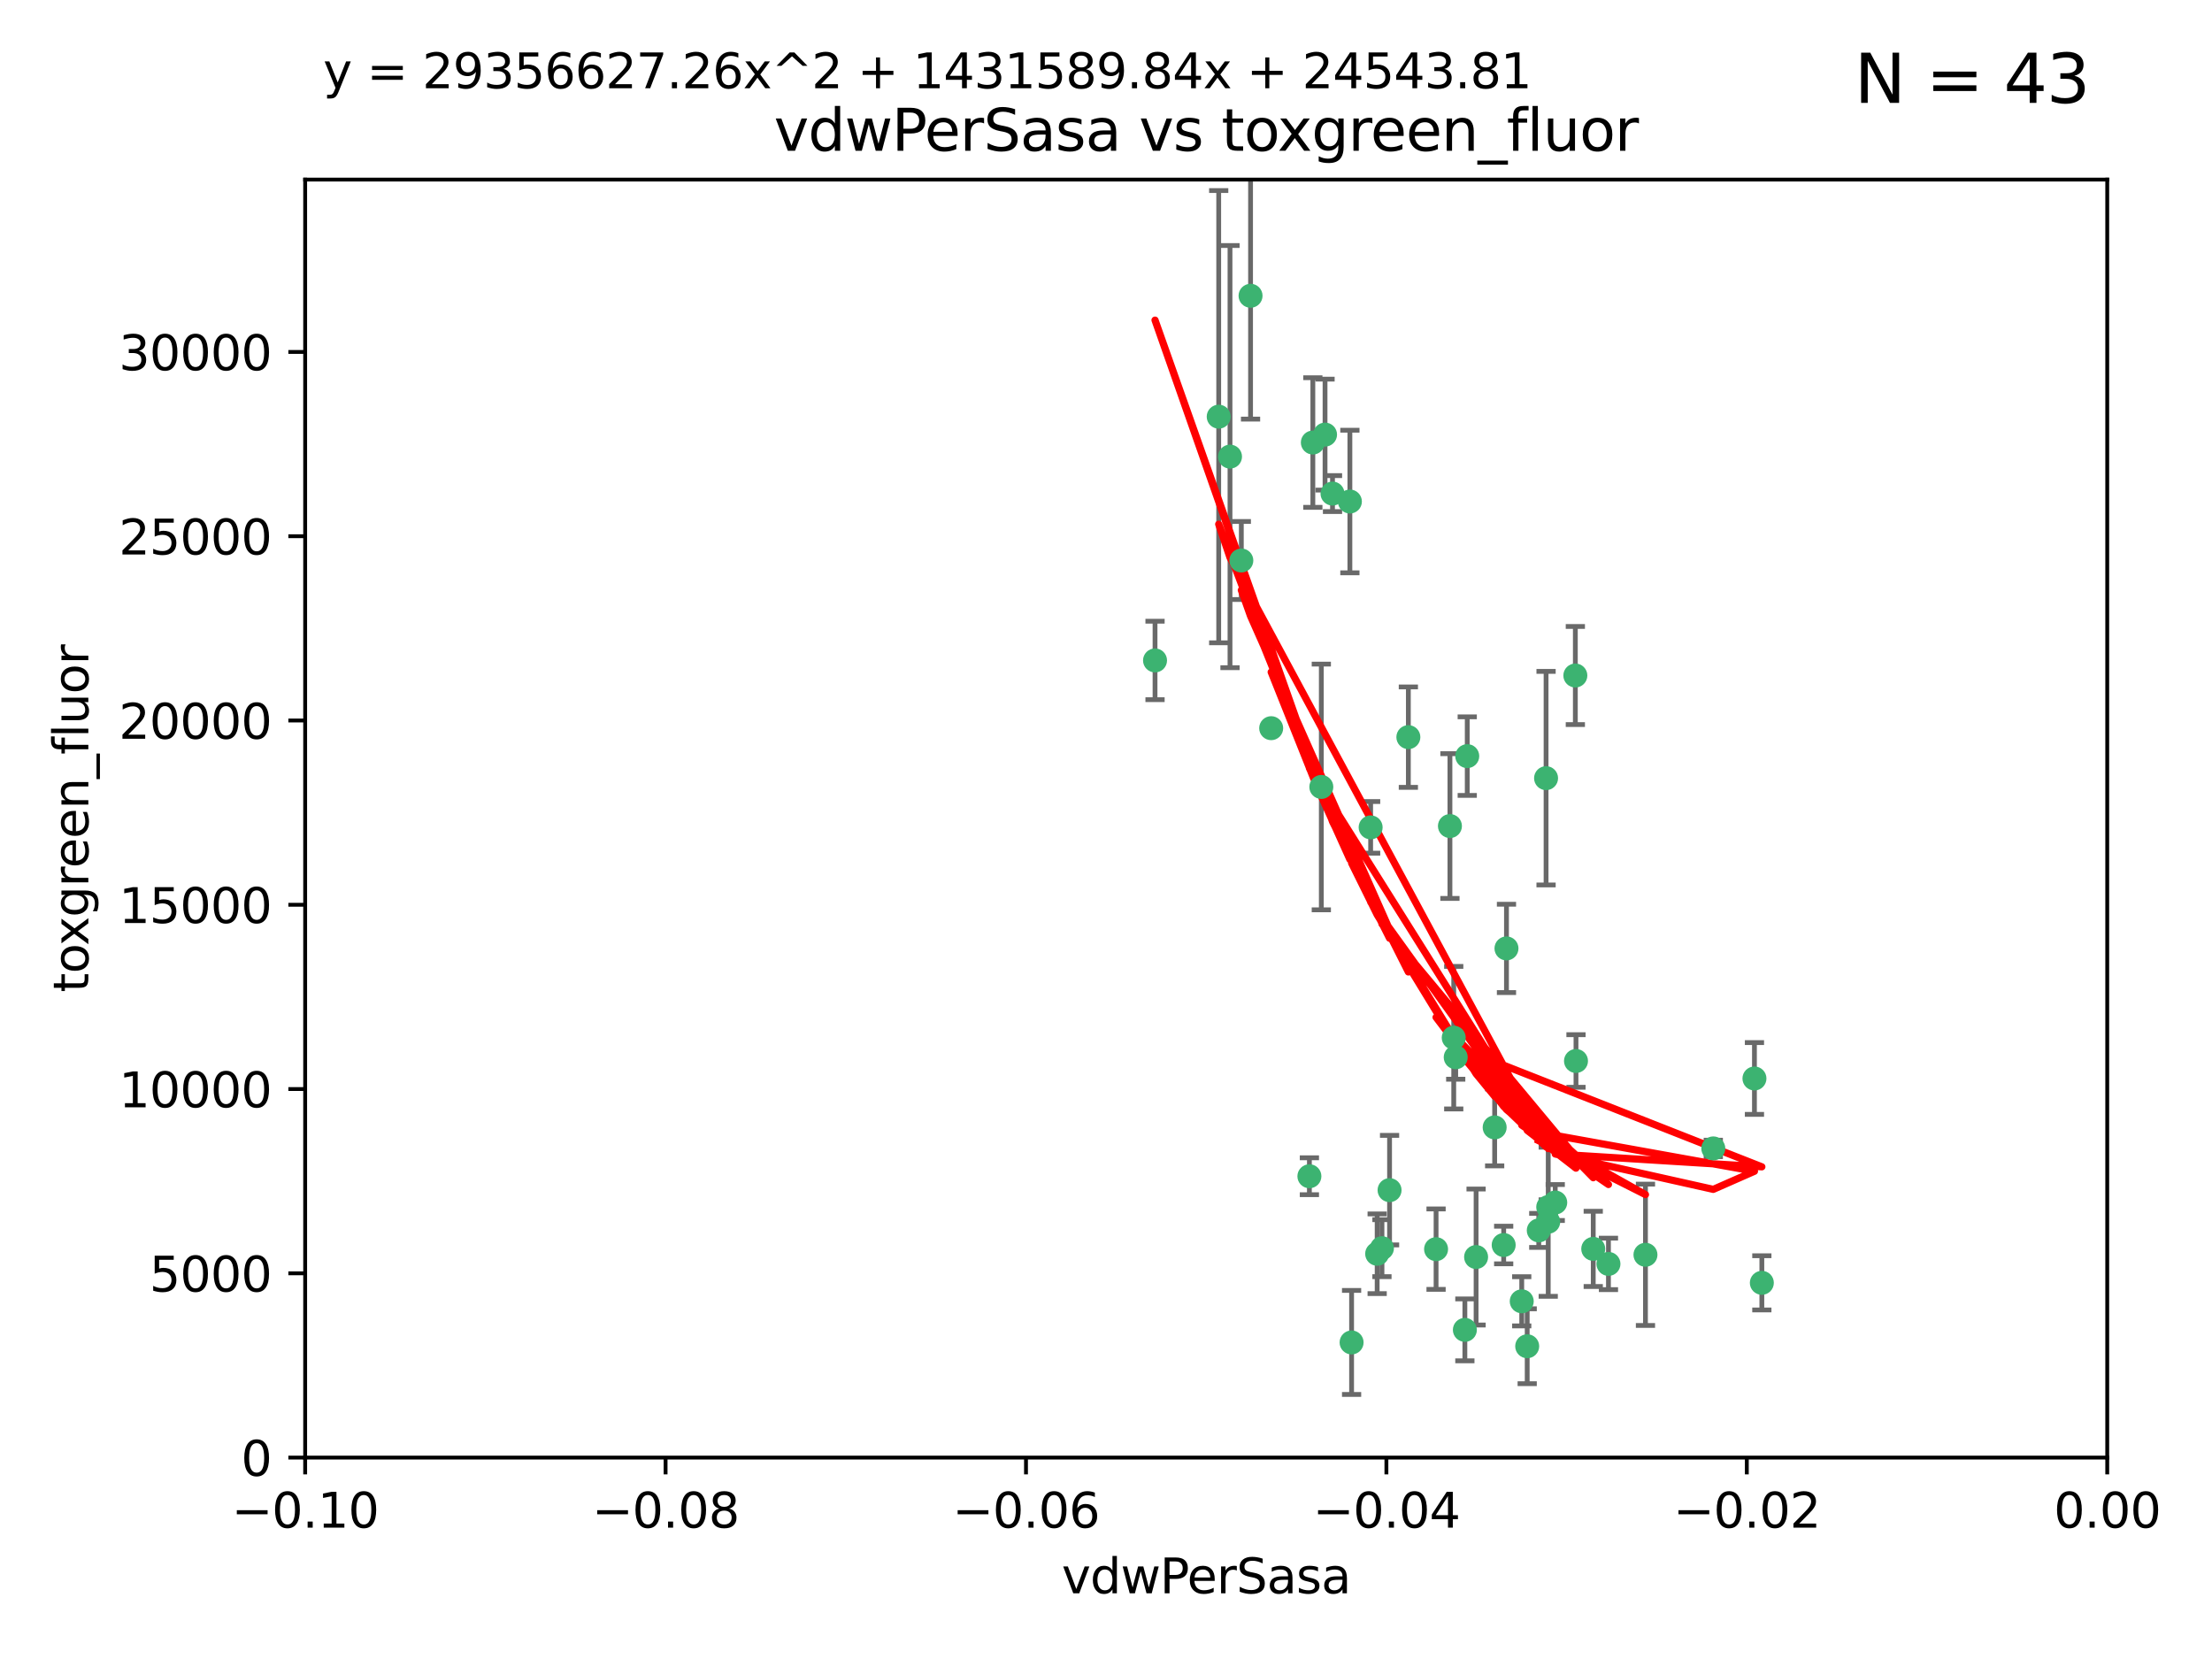 <?xml version="1.0" encoding="utf-8" standalone="no"?>
<!DOCTYPE svg PUBLIC "-//W3C//DTD SVG 1.1//EN"
  "http://www.w3.org/Graphics/SVG/1.1/DTD/svg11.dtd">
<svg xmlns:xlink="http://www.w3.org/1999/xlink" width="460.8pt" height="345.6pt" viewBox="0 0 460.8 345.6" xmlns="http://www.w3.org/2000/svg" version="1.1">
 <defs>
  <style type="text/css">*{stroke-linejoin: round; stroke-linecap: butt}</style>
 </defs>
 <g id="figure_1">
  <g id="patch_1">
   <path d="M 0 345.6 
L 460.8 345.6 
L 460.8 0 
L 0 0 
z
" style="fill: #ffffff"/>
  </g>
  <g id="axes_1">
   <g id="patch_2">
    <path d="M 63.571 303.64 
L 438.975 303.64 
L 438.975 37.411 
L 63.571 37.411 
z
" style="fill: #ffffff"/>
   </g>
   <g id="PathCollection_1">
    <defs>
     <path id="m8286e98cea" d="M 0 1.118 
C 0.297 1.118 0.581 1 0.791 0.791 
C 1 0.581 1.118 0.297 1.118 0 
C 1.118 -0.297 1 -0.581 0.791 -0.791 
C 0.581 -1 0.297 -1.118 0 -1.118 
C -0.297 -1.118 -0.581 -1 -0.791 -0.791 
C -1 -0.581 -1.118 -0.297 -1.118 0 
C -1.118 0.297 -1 0.581 -0.791 0.791 
C -0.581 1 -0.297 1.118 0 1.118 
z
" style="stroke: #3cb371"/>
    </defs>
    <g clip-path="url(#p2bba11f438)">
     <use xlink:href="#m8286e98cea" x="273.49" y="92.187" style="fill: #3cb371; stroke: #3cb371"/>
     <use xlink:href="#m8286e98cea" x="264.81" y="151.693" style="fill: #3cb371; stroke: #3cb371"/>
     <use xlink:href="#m8286e98cea" x="275.255" y="163.936" style="fill: #3cb371; stroke: #3cb371"/>
     <use xlink:href="#m8286e98cea" x="281.206" y="104.476" style="fill: #3cb371; stroke: #3cb371"/>
     <use xlink:href="#m8286e98cea" x="258.59" y="116.762" style="fill: #3cb371; stroke: #3cb371"/>
     <use xlink:href="#m8286e98cea" x="260.513" y="61.614" style="fill: #3cb371; stroke: #3cb371"/>
     <use xlink:href="#m8286e98cea" x="293.388" y="153.559" style="fill: #3cb371; stroke: #3cb371"/>
     <use xlink:href="#m8286e98cea" x="277.586" y="102.821" style="fill: #3cb371; stroke: #3cb371"/>
     <use xlink:href="#m8286e98cea" x="240.614" y="137.58" style="fill: #3cb371; stroke: #3cb371"/>
     <use xlink:href="#m8286e98cea" x="276.03" y="90.534" style="fill: #3cb371; stroke: #3cb371"/>
     <use xlink:href="#m8286e98cea" x="253.879" y="86.8" style="fill: #3cb371; stroke: #3cb371"/>
     <use xlink:href="#m8286e98cea" x="256.233" y="95.121" style="fill: #3cb371; stroke: #3cb371"/>
     <use xlink:href="#m8286e98cea" x="322.524" y="251.452" style="fill: #3cb371; stroke: #3cb371"/>
     <use xlink:href="#m8286e98cea" x="272.771" y="245.034" style="fill: #3cb371; stroke: #3cb371"/>
     <use xlink:href="#m8286e98cea" x="289.472" y="247.93" style="fill: #3cb371; stroke: #3cb371"/>
     <use xlink:href="#m8286e98cea" x="281.561" y="279.655" style="fill: #3cb371; stroke: #3cb371"/>
     <use xlink:href="#m8286e98cea" x="286.888" y="261.183" style="fill: #3cb371; stroke: #3cb371"/>
     <use xlink:href="#m8286e98cea" x="305.654" y="157.513" style="fill: #3cb371; stroke: #3cb371"/>
     <use xlink:href="#m8286e98cea" x="302.048" y="172.082" style="fill: #3cb371; stroke: #3cb371"/>
     <use xlink:href="#m8286e98cea" x="311.365" y="234.855" style="fill: #3cb371; stroke: #3cb371"/>
     <use xlink:href="#m8286e98cea" x="307.497" y="261.86" style="fill: #3cb371; stroke: #3cb371"/>
     <use xlink:href="#m8286e98cea" x="285.529" y="172.356" style="fill: #3cb371; stroke: #3cb371"/>
     <use xlink:href="#m8286e98cea" x="322.525" y="254.514" style="fill: #3cb371; stroke: #3cb371"/>
     <use xlink:href="#m8286e98cea" x="302.839" y="216.17" style="fill: #3cb371; stroke: #3cb371"/>
     <use xlink:href="#m8286e98cea" x="322.074" y="162.105" style="fill: #3cb371; stroke: #3cb371"/>
     <use xlink:href="#m8286e98cea" x="313.244" y="259.36" style="fill: #3cb371; stroke: #3cb371"/>
     <use xlink:href="#m8286e98cea" x="299.16" y="260.221" style="fill: #3cb371; stroke: #3cb371"/>
     <use xlink:href="#m8286e98cea" x="331.902" y="260.163" style="fill: #3cb371; stroke: #3cb371"/>
     <use xlink:href="#m8286e98cea" x="287.886" y="260.019" style="fill: #3cb371; stroke: #3cb371"/>
     <use xlink:href="#m8286e98cea" x="328.173" y="140.722" style="fill: #3cb371; stroke: #3cb371"/>
     <use xlink:href="#m8286e98cea" x="313.826" y="197.571" style="fill: #3cb371; stroke: #3cb371"/>
     <use xlink:href="#m8286e98cea" x="305.159" y="277.035" style="fill: #3cb371; stroke: #3cb371"/>
     <use xlink:href="#m8286e98cea" x="328.308" y="221.023" style="fill: #3cb371; stroke: #3cb371"/>
     <use xlink:href="#m8286e98cea" x="318.143" y="280.448" style="fill: #3cb371; stroke: #3cb371"/>
     <use xlink:href="#m8286e98cea" x="365.484" y="224.667" style="fill: #3cb371; stroke: #3cb371"/>
     <use xlink:href="#m8286e98cea" x="356.911" y="239.234" style="fill: #3cb371; stroke: #3cb371"/>
     <use xlink:href="#m8286e98cea" x="323.985" y="250.509" style="fill: #3cb371; stroke: #3cb371"/>
     <use xlink:href="#m8286e98cea" x="367.024" y="267.238" style="fill: #3cb371; stroke: #3cb371"/>
     <use xlink:href="#m8286e98cea" x="303.252" y="220.252" style="fill: #3cb371; stroke: #3cb371"/>
     <use xlink:href="#m8286e98cea" x="335.07" y="263.294" style="fill: #3cb371; stroke: #3cb371"/>
     <use xlink:href="#m8286e98cea" x="317.005" y="271.085" style="fill: #3cb371; stroke: #3cb371"/>
     <use xlink:href="#m8286e98cea" x="342.78" y="261.393" style="fill: #3cb371; stroke: #3cb371"/>
     <use xlink:href="#m8286e98cea" x="320.553" y="256.316" style="fill: #3cb371; stroke: #3cb371"/>
    </g>
   </g>
   <g id="matplotlib.axis_1">
    <g id="xtick_1">
     <g id="line2d_1">
      <defs>
       <path id="m36501c3134" d="M 0 0 
L 0 3.5 
" style="stroke: #000000; stroke-width: 0.8"/>
      </defs>
      <g>
       <use xlink:href="#m36501c3134" x="63.571" y="303.64" style="stroke: #000000; stroke-width: 0.8"/>
      </g>
     </g>
     <g id="text_1">
      <!-- −0.10 -->
      <g transform="translate(48.249 318.238)scale(0.1 -0.1)">
       <defs>
        <path id="DejaVuSans-2212" d="M 678 2272 
L 4684 2272 
L 4684 1741 
L 678 1741 
L 678 2272 
z
" transform="scale(0.016)"/>
        <path id="DejaVuSans-30" d="M 2034 4250 
Q 1547 4250 1301 3770 
Q 1056 3291 1056 2328 
Q 1056 1369 1301 889 
Q 1547 409 2034 409 
Q 2525 409 2770 889 
Q 3016 1369 3016 2328 
Q 3016 3291 2770 3770 
Q 2525 4250 2034 4250 
z
M 2034 4750 
Q 2819 4750 3233 4129 
Q 3647 3509 3647 2328 
Q 3647 1150 3233 529 
Q 2819 -91 2034 -91 
Q 1250 -91 836 529 
Q 422 1150 422 2328 
Q 422 3509 836 4129 
Q 1250 4750 2034 4750 
z
" transform="scale(0.016)"/>
        <path id="DejaVuSans-2e" d="M 684 794 
L 1344 794 
L 1344 0 
L 684 0 
L 684 794 
z
" transform="scale(0.016)"/>
        <path id="DejaVuSans-31" d="M 794 531 
L 1825 531 
L 1825 4091 
L 703 3866 
L 703 4441 
L 1819 4666 
L 2450 4666 
L 2450 531 
L 3481 531 
L 3481 0 
L 794 0 
L 794 531 
z
" transform="scale(0.016)"/>
       </defs>
       <use xlink:href="#DejaVuSans-2212"/>
       <use xlink:href="#DejaVuSans-30" x="83.789"/>
       <use xlink:href="#DejaVuSans-2e" x="147.412"/>
       <use xlink:href="#DejaVuSans-31" x="179.199"/>
       <use xlink:href="#DejaVuSans-30" x="242.822"/>
      </g>
     </g>
    </g>
    <g id="xtick_2">
     <g id="line2d_2">
      <g>
       <use xlink:href="#m36501c3134" x="138.652" y="303.64" style="stroke: #000000; stroke-width: 0.8"/>
      </g>
     </g>
     <g id="text_2">
      <!-- −0.08 -->
      <g transform="translate(123.329 318.238)scale(0.1 -0.1)">
       <defs>
        <path id="DejaVuSans-38" d="M 2034 2216 
Q 1584 2216 1326 1975 
Q 1069 1734 1069 1313 
Q 1069 891 1326 650 
Q 1584 409 2034 409 
Q 2484 409 2743 651 
Q 3003 894 3003 1313 
Q 3003 1734 2745 1975 
Q 2488 2216 2034 2216 
z
M 1403 2484 
Q 997 2584 770 2862 
Q 544 3141 544 3541 
Q 544 4100 942 4425 
Q 1341 4750 2034 4750 
Q 2731 4750 3128 4425 
Q 3525 4100 3525 3541 
Q 3525 3141 3298 2862 
Q 3072 2584 2669 2484 
Q 3125 2378 3379 2068 
Q 3634 1759 3634 1313 
Q 3634 634 3220 271 
Q 2806 -91 2034 -91 
Q 1263 -91 848 271 
Q 434 634 434 1313 
Q 434 1759 690 2068 
Q 947 2378 1403 2484 
z
M 1172 3481 
Q 1172 3119 1398 2916 
Q 1625 2713 2034 2713 
Q 2441 2713 2670 2916 
Q 2900 3119 2900 3481 
Q 2900 3844 2670 4047 
Q 2441 4250 2034 4250 
Q 1625 4250 1398 4047 
Q 1172 3844 1172 3481 
z
" transform="scale(0.016)"/>
       </defs>
       <use xlink:href="#DejaVuSans-2212"/>
       <use xlink:href="#DejaVuSans-30" x="83.789"/>
       <use xlink:href="#DejaVuSans-2e" x="147.412"/>
       <use xlink:href="#DejaVuSans-30" x="179.199"/>
       <use xlink:href="#DejaVuSans-38" x="242.822"/>
      </g>
     </g>
    </g>
    <g id="xtick_3">
     <g id="line2d_3">
      <g>
       <use xlink:href="#m36501c3134" x="213.733" y="303.64" style="stroke: #000000; stroke-width: 0.8"/>
      </g>
     </g>
     <g id="text_3">
      <!-- −0.06 -->
      <g transform="translate(198.41 318.238)scale(0.1 -0.1)">
       <defs>
        <path id="DejaVuSans-36" d="M 2113 2584 
Q 1688 2584 1439 2293 
Q 1191 2003 1191 1497 
Q 1191 994 1439 701 
Q 1688 409 2113 409 
Q 2538 409 2786 701 
Q 3034 994 3034 1497 
Q 3034 2003 2786 2293 
Q 2538 2584 2113 2584 
z
M 3366 4563 
L 3366 3988 
Q 3128 4100 2886 4159 
Q 2644 4219 2406 4219 
Q 1781 4219 1451 3797 
Q 1122 3375 1075 2522 
Q 1259 2794 1537 2939 
Q 1816 3084 2150 3084 
Q 2853 3084 3261 2657 
Q 3669 2231 3669 1497 
Q 3669 778 3244 343 
Q 2819 -91 2113 -91 
Q 1303 -91 875 529 
Q 447 1150 447 2328 
Q 447 3434 972 4092 
Q 1497 4750 2381 4750 
Q 2619 4750 2861 4703 
Q 3103 4656 3366 4563 
z
" transform="scale(0.016)"/>
       </defs>
       <use xlink:href="#DejaVuSans-2212"/>
       <use xlink:href="#DejaVuSans-30" x="83.789"/>
       <use xlink:href="#DejaVuSans-2e" x="147.412"/>
       <use xlink:href="#DejaVuSans-30" x="179.199"/>
       <use xlink:href="#DejaVuSans-36" x="242.822"/>
      </g>
     </g>
    </g>
    <g id="xtick_4">
     <g id="line2d_4">
      <g>
       <use xlink:href="#m36501c3134" x="288.813" y="303.64" style="stroke: #000000; stroke-width: 0.8"/>
      </g>
     </g>
     <g id="text_4">
      <!-- −0.04 -->
      <g transform="translate(273.491 318.238)scale(0.1 -0.1)">
       <defs>
        <path id="DejaVuSans-34" d="M 2419 4116 
L 825 1625 
L 2419 1625 
L 2419 4116 
z
M 2253 4666 
L 3047 4666 
L 3047 1625 
L 3713 1625 
L 3713 1100 
L 3047 1100 
L 3047 0 
L 2419 0 
L 2419 1100 
L 313 1100 
L 313 1709 
L 2253 4666 
z
" transform="scale(0.016)"/>
       </defs>
       <use xlink:href="#DejaVuSans-2212"/>
       <use xlink:href="#DejaVuSans-30" x="83.789"/>
       <use xlink:href="#DejaVuSans-2e" x="147.412"/>
       <use xlink:href="#DejaVuSans-30" x="179.199"/>
       <use xlink:href="#DejaVuSans-34" x="242.822"/>
      </g>
     </g>
    </g>
    <g id="xtick_5">
     <g id="line2d_5">
      <g>
       <use xlink:href="#m36501c3134" x="363.894" y="303.64" style="stroke: #000000; stroke-width: 0.8"/>
      </g>
     </g>
     <g id="text_5">
      <!-- −0.02 -->
      <g transform="translate(348.572 318.238)scale(0.1 -0.1)">
       <defs>
        <path id="DejaVuSans-32" d="M 1228 531 
L 3431 531 
L 3431 0 
L 469 0 
L 469 531 
Q 828 903 1448 1529 
Q 2069 2156 2228 2338 
Q 2531 2678 2651 2914 
Q 2772 3150 2772 3378 
Q 2772 3750 2511 3984 
Q 2250 4219 1831 4219 
Q 1534 4219 1204 4116 
Q 875 4013 500 3803 
L 500 4441 
Q 881 4594 1212 4672 
Q 1544 4750 1819 4750 
Q 2544 4750 2975 4387 
Q 3406 4025 3406 3419 
Q 3406 3131 3298 2873 
Q 3191 2616 2906 2266 
Q 2828 2175 2409 1742 
Q 1991 1309 1228 531 
z
" transform="scale(0.016)"/>
       </defs>
       <use xlink:href="#DejaVuSans-2212"/>
       <use xlink:href="#DejaVuSans-30" x="83.789"/>
       <use xlink:href="#DejaVuSans-2e" x="147.412"/>
       <use xlink:href="#DejaVuSans-30" x="179.199"/>
       <use xlink:href="#DejaVuSans-32" x="242.822"/>
      </g>
     </g>
    </g>
    <g id="xtick_6">
     <g id="line2d_6">
      <g>
       <use xlink:href="#m36501c3134" x="438.975" y="303.64" style="stroke: #000000; stroke-width: 0.8"/>
      </g>
     </g>
     <g id="text_6">
      <!-- 0.00 -->
      <g transform="translate(427.842 318.238)scale(0.1 -0.1)">
       <use xlink:href="#DejaVuSans-30"/>
       <use xlink:href="#DejaVuSans-2e" x="63.623"/>
       <use xlink:href="#DejaVuSans-30" x="95.41"/>
       <use xlink:href="#DejaVuSans-30" x="159.033"/>
      </g>
     </g>
    </g>
    <g id="text_7">
     <!-- vdwPerSasa -->
     <g transform="translate(221.178 331.917)scale(0.1 -0.1)">
      <defs>
       <path id="DejaVuSans-76" d="M 191 3500 
L 800 3500 
L 1894 563 
L 2988 3500 
L 3597 3500 
L 2284 0 
L 1503 0 
L 191 3500 
z
" transform="scale(0.016)"/>
       <path id="DejaVuSans-64" d="M 2906 2969 
L 2906 4863 
L 3481 4863 
L 3481 0 
L 2906 0 
L 2906 525 
Q 2725 213 2448 61 
Q 2172 -91 1784 -91 
Q 1150 -91 751 415 
Q 353 922 353 1747 
Q 353 2572 751 3078 
Q 1150 3584 1784 3584 
Q 2172 3584 2448 3432 
Q 2725 3281 2906 2969 
z
M 947 1747 
Q 947 1113 1208 752 
Q 1469 391 1925 391 
Q 2381 391 2643 752 
Q 2906 1113 2906 1747 
Q 2906 2381 2643 2742 
Q 2381 3103 1925 3103 
Q 1469 3103 1208 2742 
Q 947 2381 947 1747 
z
" transform="scale(0.016)"/>
       <path id="DejaVuSans-77" d="M 269 3500 
L 844 3500 
L 1563 769 
L 2278 3500 
L 2956 3500 
L 3675 769 
L 4391 3500 
L 4966 3500 
L 4050 0 
L 3372 0 
L 2619 2869 
L 1863 0 
L 1184 0 
L 269 3500 
z
" transform="scale(0.016)"/>
       <path id="DejaVuSans-50" d="M 1259 4147 
L 1259 2394 
L 2053 2394 
Q 2494 2394 2734 2622 
Q 2975 2850 2975 3272 
Q 2975 3691 2734 3919 
Q 2494 4147 2053 4147 
L 1259 4147 
z
M 628 4666 
L 2053 4666 
Q 2838 4666 3239 4311 
Q 3641 3956 3641 3272 
Q 3641 2581 3239 2228 
Q 2838 1875 2053 1875 
L 1259 1875 
L 1259 0 
L 628 0 
L 628 4666 
z
" transform="scale(0.016)"/>
       <path id="DejaVuSans-65" d="M 3597 1894 
L 3597 1613 
L 953 1613 
Q 991 1019 1311 708 
Q 1631 397 2203 397 
Q 2534 397 2845 478 
Q 3156 559 3463 722 
L 3463 178 
Q 3153 47 2828 -22 
Q 2503 -91 2169 -91 
Q 1331 -91 842 396 
Q 353 884 353 1716 
Q 353 2575 817 3079 
Q 1281 3584 2069 3584 
Q 2775 3584 3186 3129 
Q 3597 2675 3597 1894 
z
M 3022 2063 
Q 3016 2534 2758 2815 
Q 2500 3097 2075 3097 
Q 1594 3097 1305 2825 
Q 1016 2553 972 2059 
L 3022 2063 
z
" transform="scale(0.016)"/>
       <path id="DejaVuSans-72" d="M 2631 2963 
Q 2534 3019 2420 3045 
Q 2306 3072 2169 3072 
Q 1681 3072 1420 2755 
Q 1159 2438 1159 1844 
L 1159 0 
L 581 0 
L 581 3500 
L 1159 3500 
L 1159 2956 
Q 1341 3275 1631 3429 
Q 1922 3584 2338 3584 
Q 2397 3584 2469 3576 
Q 2541 3569 2628 3553 
L 2631 2963 
z
" transform="scale(0.016)"/>
       <path id="DejaVuSans-53" d="M 3425 4513 
L 3425 3897 
Q 3066 4069 2747 4153 
Q 2428 4238 2131 4238 
Q 1616 4238 1336 4038 
Q 1056 3838 1056 3469 
Q 1056 3159 1242 3001 
Q 1428 2844 1947 2747 
L 2328 2669 
Q 3034 2534 3370 2195 
Q 3706 1856 3706 1288 
Q 3706 609 3251 259 
Q 2797 -91 1919 -91 
Q 1588 -91 1214 -16 
Q 841 59 441 206 
L 441 856 
Q 825 641 1194 531 
Q 1563 422 1919 422 
Q 2459 422 2753 634 
Q 3047 847 3047 1241 
Q 3047 1584 2836 1778 
Q 2625 1972 2144 2069 
L 1759 2144 
Q 1053 2284 737 2584 
Q 422 2884 422 3419 
Q 422 4038 858 4394 
Q 1294 4750 2059 4750 
Q 2388 4750 2728 4690 
Q 3069 4631 3425 4513 
z
" transform="scale(0.016)"/>
       <path id="DejaVuSans-61" d="M 2194 1759 
Q 1497 1759 1228 1600 
Q 959 1441 959 1056 
Q 959 750 1161 570 
Q 1363 391 1709 391 
Q 2188 391 2477 730 
Q 2766 1069 2766 1631 
L 2766 1759 
L 2194 1759 
z
M 3341 1997 
L 3341 0 
L 2766 0 
L 2766 531 
Q 2569 213 2275 61 
Q 1981 -91 1556 -91 
Q 1019 -91 701 211 
Q 384 513 384 1019 
Q 384 1609 779 1909 
Q 1175 2209 1959 2209 
L 2766 2209 
L 2766 2266 
Q 2766 2663 2505 2880 
Q 2244 3097 1772 3097 
Q 1472 3097 1187 3025 
Q 903 2953 641 2809 
L 641 3341 
Q 956 3463 1253 3523 
Q 1550 3584 1831 3584 
Q 2591 3584 2966 3190 
Q 3341 2797 3341 1997 
z
" transform="scale(0.016)"/>
       <path id="DejaVuSans-73" d="M 2834 3397 
L 2834 2853 
Q 2591 2978 2328 3040 
Q 2066 3103 1784 3103 
Q 1356 3103 1142 2972 
Q 928 2841 928 2578 
Q 928 2378 1081 2264 
Q 1234 2150 1697 2047 
L 1894 2003 
Q 2506 1872 2764 1633 
Q 3022 1394 3022 966 
Q 3022 478 2636 193 
Q 2250 -91 1575 -91 
Q 1294 -91 989 -36 
Q 684 19 347 128 
L 347 722 
Q 666 556 975 473 
Q 1284 391 1588 391 
Q 1994 391 2212 530 
Q 2431 669 2431 922 
Q 2431 1156 2273 1281 
Q 2116 1406 1581 1522 
L 1381 1569 
Q 847 1681 609 1914 
Q 372 2147 372 2553 
Q 372 3047 722 3315 
Q 1072 3584 1716 3584 
Q 2034 3584 2315 3537 
Q 2597 3491 2834 3397 
z
" transform="scale(0.016)"/>
      </defs>
      <use xlink:href="#DejaVuSans-76"/>
      <use xlink:href="#DejaVuSans-64" x="59.18"/>
      <use xlink:href="#DejaVuSans-77" x="122.656"/>
      <use xlink:href="#DejaVuSans-50" x="204.443"/>
      <use xlink:href="#DejaVuSans-65" x="261.121"/>
      <use xlink:href="#DejaVuSans-72" x="322.645"/>
      <use xlink:href="#DejaVuSans-53" x="363.758"/>
      <use xlink:href="#DejaVuSans-61" x="427.234"/>
      <use xlink:href="#DejaVuSans-73" x="488.514"/>
      <use xlink:href="#DejaVuSans-61" x="540.613"/>
     </g>
    </g>
   </g>
   <g id="matplotlib.axis_2">
    <g id="ytick_1">
     <g id="line2d_7">
      <defs>
       <path id="m8847f6242e" d="M 0 0 
L -3.5 0 
" style="stroke: #000000; stroke-width: 0.8"/>
      </defs>
      <g>
       <use xlink:href="#m8847f6242e" x="63.571" y="303.64" style="stroke: #000000; stroke-width: 0.8"/>
      </g>
     </g>
     <g id="text_8">
      <!-- 0 -->
      <g transform="translate(50.209 307.439)scale(0.1 -0.1)">
       <use xlink:href="#DejaVuSans-30"/>
      </g>
     </g>
    </g>
    <g id="ytick_2">
     <g id="line2d_8">
      <g>
       <use xlink:href="#m8847f6242e" x="63.571" y="265.253" style="stroke: #000000; stroke-width: 0.8"/>
      </g>
     </g>
     <g id="text_9">
      <!-- 5000 -->
      <g transform="translate(31.121 269.052)scale(0.1 -0.1)">
       <defs>
        <path id="DejaVuSans-35" d="M 691 4666 
L 3169 4666 
L 3169 4134 
L 1269 4134 
L 1269 2991 
Q 1406 3038 1543 3061 
Q 1681 3084 1819 3084 
Q 2600 3084 3056 2656 
Q 3513 2228 3513 1497 
Q 3513 744 3044 326 
Q 2575 -91 1722 -91 
Q 1428 -91 1123 -41 
Q 819 9 494 109 
L 494 744 
Q 775 591 1075 516 
Q 1375 441 1709 441 
Q 2250 441 2565 725 
Q 2881 1009 2881 1497 
Q 2881 1984 2565 2268 
Q 2250 2553 1709 2553 
Q 1456 2553 1204 2497 
Q 953 2441 691 2322 
L 691 4666 
z
" transform="scale(0.016)"/>
       </defs>
       <use xlink:href="#DejaVuSans-35"/>
       <use xlink:href="#DejaVuSans-30" x="63.623"/>
       <use xlink:href="#DejaVuSans-30" x="127.246"/>
       <use xlink:href="#DejaVuSans-30" x="190.869"/>
      </g>
     </g>
    </g>
    <g id="ytick_3">
     <g id="line2d_9">
      <g>
       <use xlink:href="#m8847f6242e" x="63.571" y="226.866" style="stroke: #000000; stroke-width: 0.8"/>
      </g>
     </g>
     <g id="text_10">
      <!-- 10000 -->
      <g transform="translate(24.759 230.665)scale(0.1 -0.1)">
       <use xlink:href="#DejaVuSans-31"/>
       <use xlink:href="#DejaVuSans-30" x="63.623"/>
       <use xlink:href="#DejaVuSans-30" x="127.246"/>
       <use xlink:href="#DejaVuSans-30" x="190.869"/>
       <use xlink:href="#DejaVuSans-30" x="254.492"/>
      </g>
     </g>
    </g>
    <g id="ytick_4">
     <g id="line2d_10">
      <g>
       <use xlink:href="#m8847f6242e" x="63.571" y="188.479" style="stroke: #000000; stroke-width: 0.8"/>
      </g>
     </g>
     <g id="text_11">
      <!-- 15000 -->
      <g transform="translate(24.759 192.278)scale(0.1 -0.1)">
       <use xlink:href="#DejaVuSans-31"/>
       <use xlink:href="#DejaVuSans-35" x="63.623"/>
       <use xlink:href="#DejaVuSans-30" x="127.246"/>
       <use xlink:href="#DejaVuSans-30" x="190.869"/>
       <use xlink:href="#DejaVuSans-30" x="254.492"/>
      </g>
     </g>
    </g>
    <g id="ytick_5">
     <g id="line2d_11">
      <g>
       <use xlink:href="#m8847f6242e" x="63.571" y="150.092" style="stroke: #000000; stroke-width: 0.8"/>
      </g>
     </g>
     <g id="text_12">
      <!-- 20000 -->
      <g transform="translate(24.759 153.891)scale(0.1 -0.1)">
       <use xlink:href="#DejaVuSans-32"/>
       <use xlink:href="#DejaVuSans-30" x="63.623"/>
       <use xlink:href="#DejaVuSans-30" x="127.246"/>
       <use xlink:href="#DejaVuSans-30" x="190.869"/>
       <use xlink:href="#DejaVuSans-30" x="254.492"/>
      </g>
     </g>
    </g>
    <g id="ytick_6">
     <g id="line2d_12">
      <g>
       <use xlink:href="#m8847f6242e" x="63.571" y="111.705" style="stroke: #000000; stroke-width: 0.8"/>
      </g>
     </g>
     <g id="text_13">
      <!-- 25000 -->
      <g transform="translate(24.759 115.504)scale(0.1 -0.1)">
       <use xlink:href="#DejaVuSans-32"/>
       <use xlink:href="#DejaVuSans-35" x="63.623"/>
       <use xlink:href="#DejaVuSans-30" x="127.246"/>
       <use xlink:href="#DejaVuSans-30" x="190.869"/>
       <use xlink:href="#DejaVuSans-30" x="254.492"/>
      </g>
     </g>
    </g>
    <g id="ytick_7">
     <g id="line2d_13">
      <g>
       <use xlink:href="#m8847f6242e" x="63.571" y="73.317" style="stroke: #000000; stroke-width: 0.8"/>
      </g>
     </g>
     <g id="text_14">
      <!-- 30000 -->
      <g transform="translate(24.759 77.117)scale(0.1 -0.1)">
       <defs>
        <path id="DejaVuSans-33" d="M 2597 2516 
Q 3050 2419 3304 2112 
Q 3559 1806 3559 1356 
Q 3559 666 3084 287 
Q 2609 -91 1734 -91 
Q 1441 -91 1130 -33 
Q 819 25 488 141 
L 488 750 
Q 750 597 1062 519 
Q 1375 441 1716 441 
Q 2309 441 2620 675 
Q 2931 909 2931 1356 
Q 2931 1769 2642 2001 
Q 2353 2234 1838 2234 
L 1294 2234 
L 1294 2753 
L 1863 2753 
Q 2328 2753 2575 2939 
Q 2822 3125 2822 3475 
Q 2822 3834 2567 4026 
Q 2313 4219 1838 4219 
Q 1578 4219 1281 4162 
Q 984 4106 628 3988 
L 628 4550 
Q 988 4650 1302 4700 
Q 1616 4750 1894 4750 
Q 2613 4750 3031 4423 
Q 3450 4097 3450 3541 
Q 3450 3153 3228 2886 
Q 3006 2619 2597 2516 
z
" transform="scale(0.016)"/>
       </defs>
       <use xlink:href="#DejaVuSans-33"/>
       <use xlink:href="#DejaVuSans-30" x="63.623"/>
       <use xlink:href="#DejaVuSans-30" x="127.246"/>
       <use xlink:href="#DejaVuSans-30" x="190.869"/>
       <use xlink:href="#DejaVuSans-30" x="254.492"/>
      </g>
     </g>
    </g>
    <g id="text_15">
     <!-- toxgreen_fluor -->
     <g transform="translate(18.401 206.72)rotate(-90)scale(0.1 -0.1)">
      <defs>
       <path id="DejaVuSans-74" d="M 1172 4494 
L 1172 3500 
L 2356 3500 
L 2356 3053 
L 1172 3053 
L 1172 1153 
Q 1172 725 1289 603 
Q 1406 481 1766 481 
L 2356 481 
L 2356 0 
L 1766 0 
Q 1100 0 847 248 
Q 594 497 594 1153 
L 594 3053 
L 172 3053 
L 172 3500 
L 594 3500 
L 594 4494 
L 1172 4494 
z
" transform="scale(0.016)"/>
       <path id="DejaVuSans-6f" d="M 1959 3097 
Q 1497 3097 1228 2736 
Q 959 2375 959 1747 
Q 959 1119 1226 758 
Q 1494 397 1959 397 
Q 2419 397 2687 759 
Q 2956 1122 2956 1747 
Q 2956 2369 2687 2733 
Q 2419 3097 1959 3097 
z
M 1959 3584 
Q 2709 3584 3137 3096 
Q 3566 2609 3566 1747 
Q 3566 888 3137 398 
Q 2709 -91 1959 -91 
Q 1206 -91 779 398 
Q 353 888 353 1747 
Q 353 2609 779 3096 
Q 1206 3584 1959 3584 
z
" transform="scale(0.016)"/>
       <path id="DejaVuSans-78" d="M 3513 3500 
L 2247 1797 
L 3578 0 
L 2900 0 
L 1881 1375 
L 863 0 
L 184 0 
L 1544 1831 
L 300 3500 
L 978 3500 
L 1906 2253 
L 2834 3500 
L 3513 3500 
z
" transform="scale(0.016)"/>
       <path id="DejaVuSans-67" d="M 2906 1791 
Q 2906 2416 2648 2759 
Q 2391 3103 1925 3103 
Q 1463 3103 1205 2759 
Q 947 2416 947 1791 
Q 947 1169 1205 825 
Q 1463 481 1925 481 
Q 2391 481 2648 825 
Q 2906 1169 2906 1791 
z
M 3481 434 
Q 3481 -459 3084 -895 
Q 2688 -1331 1869 -1331 
Q 1566 -1331 1297 -1286 
Q 1028 -1241 775 -1147 
L 775 -588 
Q 1028 -725 1275 -790 
Q 1522 -856 1778 -856 
Q 2344 -856 2625 -561 
Q 2906 -266 2906 331 
L 2906 616 
Q 2728 306 2450 153 
Q 2172 0 1784 0 
Q 1141 0 747 490 
Q 353 981 353 1791 
Q 353 2603 747 3093 
Q 1141 3584 1784 3584 
Q 2172 3584 2450 3431 
Q 2728 3278 2906 2969 
L 2906 3500 
L 3481 3500 
L 3481 434 
z
" transform="scale(0.016)"/>
       <path id="DejaVuSans-6e" d="M 3513 2113 
L 3513 0 
L 2938 0 
L 2938 2094 
Q 2938 2591 2744 2837 
Q 2550 3084 2163 3084 
Q 1697 3084 1428 2787 
Q 1159 2491 1159 1978 
L 1159 0 
L 581 0 
L 581 3500 
L 1159 3500 
L 1159 2956 
Q 1366 3272 1645 3428 
Q 1925 3584 2291 3584 
Q 2894 3584 3203 3211 
Q 3513 2838 3513 2113 
z
" transform="scale(0.016)"/>
       <path id="DejaVuSans-5f" d="M 3263 -1063 
L 3263 -1509 
L -63 -1509 
L -63 -1063 
L 3263 -1063 
z
" transform="scale(0.016)"/>
       <path id="DejaVuSans-66" d="M 2375 4863 
L 2375 4384 
L 1825 4384 
Q 1516 4384 1395 4259 
Q 1275 4134 1275 3809 
L 1275 3500 
L 2222 3500 
L 2222 3053 
L 1275 3053 
L 1275 0 
L 697 0 
L 697 3053 
L 147 3053 
L 147 3500 
L 697 3500 
L 697 3744 
Q 697 4328 969 4595 
Q 1241 4863 1831 4863 
L 2375 4863 
z
" transform="scale(0.016)"/>
       <path id="DejaVuSans-6c" d="M 603 4863 
L 1178 4863 
L 1178 0 
L 603 0 
L 603 4863 
z
" transform="scale(0.016)"/>
       <path id="DejaVuSans-75" d="M 544 1381 
L 544 3500 
L 1119 3500 
L 1119 1403 
Q 1119 906 1312 657 
Q 1506 409 1894 409 
Q 2359 409 2629 706 
Q 2900 1003 2900 1516 
L 2900 3500 
L 3475 3500 
L 3475 0 
L 2900 0 
L 2900 538 
Q 2691 219 2414 64 
Q 2138 -91 1772 -91 
Q 1169 -91 856 284 
Q 544 659 544 1381 
z
M 1991 3584 
L 1991 3584 
z
" transform="scale(0.016)"/>
      </defs>
      <use xlink:href="#DejaVuSans-74"/>
      <use xlink:href="#DejaVuSans-6f" x="39.209"/>
      <use xlink:href="#DejaVuSans-78" x="97.266"/>
      <use xlink:href="#DejaVuSans-67" x="156.445"/>
      <use xlink:href="#DejaVuSans-72" x="219.922"/>
      <use xlink:href="#DejaVuSans-65" x="258.785"/>
      <use xlink:href="#DejaVuSans-65" x="320.309"/>
      <use xlink:href="#DejaVuSans-6e" x="381.832"/>
      <use xlink:href="#DejaVuSans-5f" x="445.211"/>
      <use xlink:href="#DejaVuSans-66" x="495.211"/>
      <use xlink:href="#DejaVuSans-6c" x="530.416"/>
      <use xlink:href="#DejaVuSans-75" x="558.199"/>
      <use xlink:href="#DejaVuSans-6f" x="621.578"/>
      <use xlink:href="#DejaVuSans-72" x="682.76"/>
     </g>
    </g>
   </g>
   <g id="LineCollection_1">
    <path d="M 273.49 105.69 
L 273.49 78.685 
" clip-path="url(#p2bba11f438)" style="fill: none; stroke: #696969"/>
    <path d="M 264.81 152.217 
L 264.81 151.168 
" clip-path="url(#p2bba11f438)" style="fill: none; stroke: #696969"/>
    <path d="M 275.255 189.529 
L 275.255 138.343 
" clip-path="url(#p2bba11f438)" style="fill: none; stroke: #696969"/>
    <path d="M 281.206 119.328 
L 281.206 89.623 
" clip-path="url(#p2bba11f438)" style="fill: none; stroke: #696969"/>
    <path d="M 258.59 124.89 
L 258.59 108.635 
" clip-path="url(#p2bba11f438)" style="fill: none; stroke: #696969"/>
    <path d="M 260.513 87.306 
L 260.513 35.922 
" clip-path="url(#p2bba11f438)" style="fill: none; stroke: #696969"/>
    <path d="M 293.388 164.019 
L 293.388 143.098 
" clip-path="url(#p2bba11f438)" style="fill: none; stroke: #696969"/>
    <path d="M 277.586 106.565 
L 277.586 99.077 
" clip-path="url(#p2bba11f438)" style="fill: none; stroke: #696969"/>
    <path d="M 240.614 145.75 
L 240.614 129.411 
" clip-path="url(#p2bba11f438)" style="fill: none; stroke: #696969"/>
    <path d="M 276.03 102.091 
L 276.03 78.978 
" clip-path="url(#p2bba11f438)" style="fill: none; stroke: #696969"/>
    <path d="M 253.879 133.906 
L 253.879 39.694 
" clip-path="url(#p2bba11f438)" style="fill: none; stroke: #696969"/>
    <path d="M 256.233 139.091 
L 256.233 51.151 
" clip-path="url(#p2bba11f438)" style="fill: none; stroke: #696969"/>
    <path d="M 322.524 252.966 
L 322.524 249.939 
" clip-path="url(#p2bba11f438)" style="fill: none; stroke: #696969"/>
    <path d="M 272.771 248.879 
L 272.771 241.19 
" clip-path="url(#p2bba11f438)" style="fill: none; stroke: #696969"/>
    <path d="M 289.472 259.34 
L 289.472 236.521 
" clip-path="url(#p2bba11f438)" style="fill: none; stroke: #696969"/>
    <path d="M 281.561 290.49 
L 281.561 268.821 
" clip-path="url(#p2bba11f438)" style="fill: none; stroke: #696969"/>
    <path d="M 286.888 269.484 
L 286.888 252.882 
" clip-path="url(#p2bba11f438)" style="fill: none; stroke: #696969"/>
    <path d="M 305.654 165.694 
L 305.654 149.332 
" clip-path="url(#p2bba11f438)" style="fill: none; stroke: #696969"/>
    <path d="M 302.048 187.16 
L 302.048 157.004 
" clip-path="url(#p2bba11f438)" style="fill: none; stroke: #696969"/>
    <path d="M 311.365 242.872 
L 311.365 226.838 
" clip-path="url(#p2bba11f438)" style="fill: none; stroke: #696969"/>
    <path d="M 307.497 276.024 
L 307.497 247.696 
" clip-path="url(#p2bba11f438)" style="fill: none; stroke: #696969"/>
    <path d="M 285.529 177.734 
L 285.529 166.978 
" clip-path="url(#p2bba11f438)" style="fill: none; stroke: #696969"/>
    <path d="M 322.525 270.051 
L 322.525 238.978 
" clip-path="url(#p2bba11f438)" style="fill: none; stroke: #696969"/>
    <path d="M 302.839 231.016 
L 302.839 201.324 
" clip-path="url(#p2bba11f438)" style="fill: none; stroke: #696969"/>
    <path d="M 322.074 184.351 
L 322.074 139.86 
" clip-path="url(#p2bba11f438)" style="fill: none; stroke: #696969"/>
    <path d="M 313.244 263.278 
L 313.244 255.442 
" clip-path="url(#p2bba11f438)" style="fill: none; stroke: #696969"/>
    <path d="M 299.16 268.597 
L 299.16 251.844 
" clip-path="url(#p2bba11f438)" style="fill: none; stroke: #696969"/>
    <path d="M 331.902 268.001 
L 331.902 252.325 
" clip-path="url(#p2bba11f438)" style="fill: none; stroke: #696969"/>
    <path d="M 287.886 265.948 
L 287.886 254.089 
" clip-path="url(#p2bba11f438)" style="fill: none; stroke: #696969"/>
    <path d="M 328.173 150.938 
L 328.173 130.506 
" clip-path="url(#p2bba11f438)" style="fill: none; stroke: #696969"/>
    <path d="M 313.826 206.772 
L 313.826 188.371 
" clip-path="url(#p2bba11f438)" style="fill: none; stroke: #696969"/>
    <path d="M 305.159 283.483 
L 305.159 270.588 
" clip-path="url(#p2bba11f438)" style="fill: none; stroke: #696969"/>
    <path d="M 328.308 226.502 
L 328.308 215.543 
" clip-path="url(#p2bba11f438)" style="fill: none; stroke: #696969"/>
    <path d="M 318.143 288.249 
L 318.143 272.647 
" clip-path="url(#p2bba11f438)" style="fill: none; stroke: #696969"/>
    <path d="M 365.484 232.145 
L 365.484 217.189 
" clip-path="url(#p2bba11f438)" style="fill: none; stroke: #696969"/>
    <path d="M 356.911 240.949 
L 356.911 237.518 
" clip-path="url(#p2bba11f438)" style="fill: none; stroke: #696969"/>
    <path d="M 323.985 254.253 
L 323.985 246.765 
" clip-path="url(#p2bba11f438)" style="fill: none; stroke: #696969"/>
    <path d="M 367.024 272.884 
L 367.024 261.591 
" clip-path="url(#p2bba11f438)" style="fill: none; stroke: #696969"/>
    <path d="M 303.252 224.823 
L 303.252 215.68 
" clip-path="url(#p2bba11f438)" style="fill: none; stroke: #696969"/>
    <path d="M 335.07 268.654 
L 335.07 257.933 
" clip-path="url(#p2bba11f438)" style="fill: none; stroke: #696969"/>
    <path d="M 317.005 276.209 
L 317.005 265.962 
" clip-path="url(#p2bba11f438)" style="fill: none; stroke: #696969"/>
    <path d="M 342.78 276.115 
L 342.78 246.672 
" clip-path="url(#p2bba11f438)" style="fill: none; stroke: #696969"/>
    <path d="M 320.553 259.862 
L 320.553 252.77 
" clip-path="url(#p2bba11f438)" style="fill: none; stroke: #696969"/>
   </g>
   <g id="line2d_14">
    <defs>
     <path id="m651ebd6d92" d="M 2 0 
L -2 -0 
" style="stroke: #696969"/>
    </defs>
    <g clip-path="url(#p2bba11f438)">
     <use xlink:href="#m651ebd6d92" x="273.49" y="105.69" style="fill: #696969; stroke: #696969"/>
     <use xlink:href="#m651ebd6d92" x="264.81" y="152.217" style="fill: #696969; stroke: #696969"/>
     <use xlink:href="#m651ebd6d92" x="275.255" y="189.529" style="fill: #696969; stroke: #696969"/>
     <use xlink:href="#m651ebd6d92" x="281.206" y="119.328" style="fill: #696969; stroke: #696969"/>
     <use xlink:href="#m651ebd6d92" x="258.59" y="124.89" style="fill: #696969; stroke: #696969"/>
     <use xlink:href="#m651ebd6d92" x="260.513" y="87.306" style="fill: #696969; stroke: #696969"/>
     <use xlink:href="#m651ebd6d92" x="293.388" y="164.019" style="fill: #696969; stroke: #696969"/>
     <use xlink:href="#m651ebd6d92" x="277.586" y="106.565" style="fill: #696969; stroke: #696969"/>
     <use xlink:href="#m651ebd6d92" x="240.614" y="145.75" style="fill: #696969; stroke: #696969"/>
     <use xlink:href="#m651ebd6d92" x="276.03" y="102.091" style="fill: #696969; stroke: #696969"/>
     <use xlink:href="#m651ebd6d92" x="253.879" y="133.906" style="fill: #696969; stroke: #696969"/>
     <use xlink:href="#m651ebd6d92" x="256.233" y="139.091" style="fill: #696969; stroke: #696969"/>
     <use xlink:href="#m651ebd6d92" x="322.524" y="252.966" style="fill: #696969; stroke: #696969"/>
     <use xlink:href="#m651ebd6d92" x="272.771" y="248.879" style="fill: #696969; stroke: #696969"/>
     <use xlink:href="#m651ebd6d92" x="289.472" y="259.34" style="fill: #696969; stroke: #696969"/>
     <use xlink:href="#m651ebd6d92" x="281.561" y="290.49" style="fill: #696969; stroke: #696969"/>
     <use xlink:href="#m651ebd6d92" x="286.888" y="269.484" style="fill: #696969; stroke: #696969"/>
     <use xlink:href="#m651ebd6d92" x="305.654" y="165.694" style="fill: #696969; stroke: #696969"/>
     <use xlink:href="#m651ebd6d92" x="302.048" y="187.16" style="fill: #696969; stroke: #696969"/>
     <use xlink:href="#m651ebd6d92" x="311.365" y="242.872" style="fill: #696969; stroke: #696969"/>
     <use xlink:href="#m651ebd6d92" x="307.497" y="276.024" style="fill: #696969; stroke: #696969"/>
     <use xlink:href="#m651ebd6d92" x="285.529" y="177.734" style="fill: #696969; stroke: #696969"/>
     <use xlink:href="#m651ebd6d92" x="322.525" y="270.051" style="fill: #696969; stroke: #696969"/>
     <use xlink:href="#m651ebd6d92" x="302.839" y="231.016" style="fill: #696969; stroke: #696969"/>
     <use xlink:href="#m651ebd6d92" x="322.074" y="184.351" style="fill: #696969; stroke: #696969"/>
     <use xlink:href="#m651ebd6d92" x="313.244" y="263.278" style="fill: #696969; stroke: #696969"/>
     <use xlink:href="#m651ebd6d92" x="299.16" y="268.597" style="fill: #696969; stroke: #696969"/>
     <use xlink:href="#m651ebd6d92" x="331.902" y="268.001" style="fill: #696969; stroke: #696969"/>
     <use xlink:href="#m651ebd6d92" x="287.886" y="265.948" style="fill: #696969; stroke: #696969"/>
     <use xlink:href="#m651ebd6d92" x="328.173" y="150.938" style="fill: #696969; stroke: #696969"/>
     <use xlink:href="#m651ebd6d92" x="313.826" y="206.772" style="fill: #696969; stroke: #696969"/>
     <use xlink:href="#m651ebd6d92" x="305.159" y="283.483" style="fill: #696969; stroke: #696969"/>
     <use xlink:href="#m651ebd6d92" x="328.308" y="226.502" style="fill: #696969; stroke: #696969"/>
     <use xlink:href="#m651ebd6d92" x="318.143" y="288.249" style="fill: #696969; stroke: #696969"/>
     <use xlink:href="#m651ebd6d92" x="365.484" y="232.145" style="fill: #696969; stroke: #696969"/>
     <use xlink:href="#m651ebd6d92" x="356.911" y="240.949" style="fill: #696969; stroke: #696969"/>
     <use xlink:href="#m651ebd6d92" x="323.985" y="254.253" style="fill: #696969; stroke: #696969"/>
     <use xlink:href="#m651ebd6d92" x="367.024" y="272.884" style="fill: #696969; stroke: #696969"/>
     <use xlink:href="#m651ebd6d92" x="303.252" y="224.823" style="fill: #696969; stroke: #696969"/>
     <use xlink:href="#m651ebd6d92" x="335.07" y="268.654" style="fill: #696969; stroke: #696969"/>
     <use xlink:href="#m651ebd6d92" x="317.005" y="276.209" style="fill: #696969; stroke: #696969"/>
     <use xlink:href="#m651ebd6d92" x="342.78" y="276.115" style="fill: #696969; stroke: #696969"/>
     <use xlink:href="#m651ebd6d92" x="320.553" y="259.862" style="fill: #696969; stroke: #696969"/>
    </g>
   </g>
   <g id="line2d_15">
    <g clip-path="url(#p2bba11f438)">
     <use xlink:href="#m651ebd6d92" x="273.49" y="78.685" style="fill: #696969; stroke: #696969"/>
     <use xlink:href="#m651ebd6d92" x="264.81" y="151.168" style="fill: #696969; stroke: #696969"/>
     <use xlink:href="#m651ebd6d92" x="275.255" y="138.343" style="fill: #696969; stroke: #696969"/>
     <use xlink:href="#m651ebd6d92" x="281.206" y="89.623" style="fill: #696969; stroke: #696969"/>
     <use xlink:href="#m651ebd6d92" x="258.59" y="108.635" style="fill: #696969; stroke: #696969"/>
     <use xlink:href="#m651ebd6d92" x="260.513" y="35.922" style="fill: #696969; stroke: #696969"/>
     <use xlink:href="#m651ebd6d92" x="293.388" y="143.098" style="fill: #696969; stroke: #696969"/>
     <use xlink:href="#m651ebd6d92" x="277.586" y="99.077" style="fill: #696969; stroke: #696969"/>
     <use xlink:href="#m651ebd6d92" x="240.614" y="129.411" style="fill: #696969; stroke: #696969"/>
     <use xlink:href="#m651ebd6d92" x="276.03" y="78.978" style="fill: #696969; stroke: #696969"/>
     <use xlink:href="#m651ebd6d92" x="253.879" y="39.694" style="fill: #696969; stroke: #696969"/>
     <use xlink:href="#m651ebd6d92" x="256.233" y="51.151" style="fill: #696969; stroke: #696969"/>
     <use xlink:href="#m651ebd6d92" x="322.524" y="249.939" style="fill: #696969; stroke: #696969"/>
     <use xlink:href="#m651ebd6d92" x="272.771" y="241.19" style="fill: #696969; stroke: #696969"/>
     <use xlink:href="#m651ebd6d92" x="289.472" y="236.521" style="fill: #696969; stroke: #696969"/>
     <use xlink:href="#m651ebd6d92" x="281.561" y="268.821" style="fill: #696969; stroke: #696969"/>
     <use xlink:href="#m651ebd6d92" x="286.888" y="252.882" style="fill: #696969; stroke: #696969"/>
     <use xlink:href="#m651ebd6d92" x="305.654" y="149.332" style="fill: #696969; stroke: #696969"/>
     <use xlink:href="#m651ebd6d92" x="302.048" y="157.004" style="fill: #696969; stroke: #696969"/>
     <use xlink:href="#m651ebd6d92" x="311.365" y="226.838" style="fill: #696969; stroke: #696969"/>
     <use xlink:href="#m651ebd6d92" x="307.497" y="247.696" style="fill: #696969; stroke: #696969"/>
     <use xlink:href="#m651ebd6d92" x="285.529" y="166.978" style="fill: #696969; stroke: #696969"/>
     <use xlink:href="#m651ebd6d92" x="322.525" y="238.978" style="fill: #696969; stroke: #696969"/>
     <use xlink:href="#m651ebd6d92" x="302.839" y="201.324" style="fill: #696969; stroke: #696969"/>
     <use xlink:href="#m651ebd6d92" x="322.074" y="139.86" style="fill: #696969; stroke: #696969"/>
     <use xlink:href="#m651ebd6d92" x="313.244" y="255.442" style="fill: #696969; stroke: #696969"/>
     <use xlink:href="#m651ebd6d92" x="299.16" y="251.844" style="fill: #696969; stroke: #696969"/>
     <use xlink:href="#m651ebd6d92" x="331.902" y="252.325" style="fill: #696969; stroke: #696969"/>
     <use xlink:href="#m651ebd6d92" x="287.886" y="254.089" style="fill: #696969; stroke: #696969"/>
     <use xlink:href="#m651ebd6d92" x="328.173" y="130.506" style="fill: #696969; stroke: #696969"/>
     <use xlink:href="#m651ebd6d92" x="313.826" y="188.371" style="fill: #696969; stroke: #696969"/>
     <use xlink:href="#m651ebd6d92" x="305.159" y="270.588" style="fill: #696969; stroke: #696969"/>
     <use xlink:href="#m651ebd6d92" x="328.308" y="215.543" style="fill: #696969; stroke: #696969"/>
     <use xlink:href="#m651ebd6d92" x="318.143" y="272.647" style="fill: #696969; stroke: #696969"/>
     <use xlink:href="#m651ebd6d92" x="365.484" y="217.189" style="fill: #696969; stroke: #696969"/>
     <use xlink:href="#m651ebd6d92" x="356.911" y="237.518" style="fill: #696969; stroke: #696969"/>
     <use xlink:href="#m651ebd6d92" x="323.985" y="246.765" style="fill: #696969; stroke: #696969"/>
     <use xlink:href="#m651ebd6d92" x="367.024" y="261.591" style="fill: #696969; stroke: #696969"/>
     <use xlink:href="#m651ebd6d92" x="303.252" y="215.68" style="fill: #696969; stroke: #696969"/>
     <use xlink:href="#m651ebd6d92" x="335.07" y="257.933" style="fill: #696969; stroke: #696969"/>
     <use xlink:href="#m651ebd6d92" x="317.005" y="265.962" style="fill: #696969; stroke: #696969"/>
     <use xlink:href="#m651ebd6d92" x="342.78" y="246.672" style="fill: #696969; stroke: #696969"/>
     <use xlink:href="#m651ebd6d92" x="320.553" y="252.77" style="fill: #696969; stroke: #696969"/>
    </g>
   </g>
   <g id="line2d_16">
    <path d="M 273.49 161.74 
L 264.81 140.004 
L 275.255 165.865 
L 281.206 179.04 
L 258.59 122.946 
L 260.513 128.351 
L 293.388 202.474 
L 277.586 171.161 
L 240.614 66.691 
L 276.03 167.645 
L 253.879 109.201 
L 256.233 116.158 
L 322.524 239.272 
L 272.771 160.03 
L 289.472 195.459 
L 281.561 179.79 
L 286.888 190.56 
L 305.654 221.276 
L 302.048 216.247 
L 311.365 228.386 
L 307.497 223.684 
L 285.529 187.898 
L 322.525 239.273 
L 302.839 217.386 
L 322.074 238.91 
L 313.244 230.498 
L 299.16 211.921 
L 331.902 245.34 
L 287.886 192.477 
L 328.173 243.264 
L 313.826 231.13 
L 305.159 220.61 
L 328.308 243.347 
L 318.143 235.473 
L 365.484 243.995 
L 356.911 247.767 
L 323.985 240.402 
L 367.024 243.068 
L 303.252 217.973 
L 335.07 246.754 
L 317.005 234.386 
L 342.78 248.854 
L 320.553 237.638 
" clip-path="url(#p2bba11f438)" style="fill: none; stroke: #ff0000; stroke-width: 1.5; stroke-linecap: square"/>
   </g>
   <g id="line2d_17">
    <defs>
     <path id="mda5430e7b9" d="M 0 2 
C 0.53 2 1.039 1.789 1.414 1.414 
C 1.789 1.039 2 0.53 2 0 
C 2 -0.53 1.789 -1.039 1.414 -1.414 
C 1.039 -1.789 0.53 -2 0 -2 
C -0.53 -2 -1.039 -1.789 -1.414 -1.414 
C -1.789 -1.039 -2 -0.53 -2 0 
C -2 0.53 -1.789 1.039 -1.414 1.414 
C -1.039 1.789 -0.53 2 0 2 
z
" style="stroke: #3cb371"/>
    </defs>
    <g clip-path="url(#p2bba11f438)">
     <use xlink:href="#mda5430e7b9" x="273.49" y="92.187" style="fill: #3cb371; stroke: #3cb371"/>
     <use xlink:href="#mda5430e7b9" x="264.81" y="151.693" style="fill: #3cb371; stroke: #3cb371"/>
     <use xlink:href="#mda5430e7b9" x="275.255" y="163.936" style="fill: #3cb371; stroke: #3cb371"/>
     <use xlink:href="#mda5430e7b9" x="281.206" y="104.476" style="fill: #3cb371; stroke: #3cb371"/>
     <use xlink:href="#mda5430e7b9" x="258.59" y="116.762" style="fill: #3cb371; stroke: #3cb371"/>
     <use xlink:href="#mda5430e7b9" x="260.513" y="61.614" style="fill: #3cb371; stroke: #3cb371"/>
     <use xlink:href="#mda5430e7b9" x="293.388" y="153.559" style="fill: #3cb371; stroke: #3cb371"/>
     <use xlink:href="#mda5430e7b9" x="277.586" y="102.821" style="fill: #3cb371; stroke: #3cb371"/>
     <use xlink:href="#mda5430e7b9" x="240.614" y="137.58" style="fill: #3cb371; stroke: #3cb371"/>
     <use xlink:href="#mda5430e7b9" x="276.03" y="90.534" style="fill: #3cb371; stroke: #3cb371"/>
     <use xlink:href="#mda5430e7b9" x="253.879" y="86.8" style="fill: #3cb371; stroke: #3cb371"/>
     <use xlink:href="#mda5430e7b9" x="256.233" y="95.121" style="fill: #3cb371; stroke: #3cb371"/>
     <use xlink:href="#mda5430e7b9" x="322.524" y="251.452" style="fill: #3cb371; stroke: #3cb371"/>
     <use xlink:href="#mda5430e7b9" x="272.771" y="245.034" style="fill: #3cb371; stroke: #3cb371"/>
     <use xlink:href="#mda5430e7b9" x="289.472" y="247.93" style="fill: #3cb371; stroke: #3cb371"/>
     <use xlink:href="#mda5430e7b9" x="281.561" y="279.655" style="fill: #3cb371; stroke: #3cb371"/>
     <use xlink:href="#mda5430e7b9" x="286.888" y="261.183" style="fill: #3cb371; stroke: #3cb371"/>
     <use xlink:href="#mda5430e7b9" x="305.654" y="157.513" style="fill: #3cb371; stroke: #3cb371"/>
     <use xlink:href="#mda5430e7b9" x="302.048" y="172.082" style="fill: #3cb371; stroke: #3cb371"/>
     <use xlink:href="#mda5430e7b9" x="311.365" y="234.855" style="fill: #3cb371; stroke: #3cb371"/>
     <use xlink:href="#mda5430e7b9" x="307.497" y="261.86" style="fill: #3cb371; stroke: #3cb371"/>
     <use xlink:href="#mda5430e7b9" x="285.529" y="172.356" style="fill: #3cb371; stroke: #3cb371"/>
     <use xlink:href="#mda5430e7b9" x="322.525" y="254.514" style="fill: #3cb371; stroke: #3cb371"/>
     <use xlink:href="#mda5430e7b9" x="302.839" y="216.17" style="fill: #3cb371; stroke: #3cb371"/>
     <use xlink:href="#mda5430e7b9" x="322.074" y="162.105" style="fill: #3cb371; stroke: #3cb371"/>
     <use xlink:href="#mda5430e7b9" x="313.244" y="259.36" style="fill: #3cb371; stroke: #3cb371"/>
     <use xlink:href="#mda5430e7b9" x="299.16" y="260.221" style="fill: #3cb371; stroke: #3cb371"/>
     <use xlink:href="#mda5430e7b9" x="331.902" y="260.163" style="fill: #3cb371; stroke: #3cb371"/>
     <use xlink:href="#mda5430e7b9" x="287.886" y="260.019" style="fill: #3cb371; stroke: #3cb371"/>
     <use xlink:href="#mda5430e7b9" x="328.173" y="140.722" style="fill: #3cb371; stroke: #3cb371"/>
     <use xlink:href="#mda5430e7b9" x="313.826" y="197.571" style="fill: #3cb371; stroke: #3cb371"/>
     <use xlink:href="#mda5430e7b9" x="305.159" y="277.035" style="fill: #3cb371; stroke: #3cb371"/>
     <use xlink:href="#mda5430e7b9" x="328.308" y="221.023" style="fill: #3cb371; stroke: #3cb371"/>
     <use xlink:href="#mda5430e7b9" x="318.143" y="280.448" style="fill: #3cb371; stroke: #3cb371"/>
     <use xlink:href="#mda5430e7b9" x="365.484" y="224.667" style="fill: #3cb371; stroke: #3cb371"/>
     <use xlink:href="#mda5430e7b9" x="356.911" y="239.234" style="fill: #3cb371; stroke: #3cb371"/>
     <use xlink:href="#mda5430e7b9" x="323.985" y="250.509" style="fill: #3cb371; stroke: #3cb371"/>
     <use xlink:href="#mda5430e7b9" x="367.024" y="267.238" style="fill: #3cb371; stroke: #3cb371"/>
     <use xlink:href="#mda5430e7b9" x="303.252" y="220.252" style="fill: #3cb371; stroke: #3cb371"/>
     <use xlink:href="#mda5430e7b9" x="335.07" y="263.294" style="fill: #3cb371; stroke: #3cb371"/>
     <use xlink:href="#mda5430e7b9" x="317.005" y="271.085" style="fill: #3cb371; stroke: #3cb371"/>
     <use xlink:href="#mda5430e7b9" x="342.78" y="261.393" style="fill: #3cb371; stroke: #3cb371"/>
     <use xlink:href="#mda5430e7b9" x="320.553" y="256.316" style="fill: #3cb371; stroke: #3cb371"/>
    </g>
   </g>
   <g id="patch_3">
    <path d="M 63.571 303.64 
L 63.571 37.411 
" style="fill: none; stroke: #000000; stroke-width: 0.8; stroke-linejoin: miter; stroke-linecap: square"/>
   </g>
   <g id="patch_4">
    <path d="M 438.975 303.64 
L 438.975 37.411 
" style="fill: none; stroke: #000000; stroke-width: 0.8; stroke-linejoin: miter; stroke-linecap: square"/>
   </g>
   <g id="patch_5">
    <path d="M 63.571 303.64 
L 438.975 303.64 
" style="fill: none; stroke: #000000; stroke-width: 0.8; stroke-linejoin: miter; stroke-linecap: square"/>
   </g>
   <g id="patch_6">
    <path d="M 63.571 37.411 
L 438.975 37.411 
" style="fill: none; stroke: #000000; stroke-width: 0.8; stroke-linejoin: miter; stroke-linecap: square"/>
   </g>
   <g id="text_16">
    <!-- N = 43 -->
    <g transform="translate(386.302 21.426)scale(0.14 -0.14)">
     <defs>
      <path id="DejaVuSans-4e" d="M 628 4666 
L 1478 4666 
L 3547 763 
L 3547 4666 
L 4159 4666 
L 4159 0 
L 3309 0 
L 1241 3903 
L 1241 0 
L 628 0 
L 628 4666 
z
" transform="scale(0.016)"/>
      <path id="DejaVuSans-20" transform="scale(0.016)"/>
      <path id="DejaVuSans-3d" d="M 678 2906 
L 4684 2906 
L 4684 2381 
L 678 2381 
L 678 2906 
z
M 678 1631 
L 4684 1631 
L 4684 1100 
L 678 1100 
L 678 1631 
z
" transform="scale(0.016)"/>
     </defs>
     <use xlink:href="#DejaVuSans-4e"/>
     <use xlink:href="#DejaVuSans-20" x="74.805"/>
     <use xlink:href="#DejaVuSans-3d" x="106.592"/>
     <use xlink:href="#DejaVuSans-20" x="190.381"/>
     <use xlink:href="#DejaVuSans-34" x="222.168"/>
     <use xlink:href="#DejaVuSans-33" x="285.791"/>
    </g>
   </g>
   <g id="text_17">
    <!-- y = 29356627.26x^2 + 1431589.84x + 24543.81 -->
    <g transform="translate(67.325 18.387)scale(0.1 -0.1)">
     <defs>
      <path id="DejaVuSans-79" d="M 2059 -325 
Q 1816 -950 1584 -1140 
Q 1353 -1331 966 -1331 
L 506 -1331 
L 506 -850 
L 844 -850 
Q 1081 -850 1212 -737 
Q 1344 -625 1503 -206 
L 1606 56 
L 191 3500 
L 800 3500 
L 1894 763 
L 2988 3500 
L 3597 3500 
L 2059 -325 
z
" transform="scale(0.016)"/>
      <path id="DejaVuSans-39" d="M 703 97 
L 703 672 
Q 941 559 1184 500 
Q 1428 441 1663 441 
Q 2288 441 2617 861 
Q 2947 1281 2994 2138 
Q 2813 1869 2534 1725 
Q 2256 1581 1919 1581 
Q 1219 1581 811 2004 
Q 403 2428 403 3163 
Q 403 3881 828 4315 
Q 1253 4750 1959 4750 
Q 2769 4750 3195 4129 
Q 3622 3509 3622 2328 
Q 3622 1225 3098 567 
Q 2575 -91 1691 -91 
Q 1453 -91 1209 -44 
Q 966 3 703 97 
z
M 1959 2075 
Q 2384 2075 2632 2365 
Q 2881 2656 2881 3163 
Q 2881 3666 2632 3958 
Q 2384 4250 1959 4250 
Q 1534 4250 1286 3958 
Q 1038 3666 1038 3163 
Q 1038 2656 1286 2365 
Q 1534 2075 1959 2075 
z
" transform="scale(0.016)"/>
      <path id="DejaVuSans-37" d="M 525 4666 
L 3525 4666 
L 3525 4397 
L 1831 0 
L 1172 0 
L 2766 4134 
L 525 4134 
L 525 4666 
z
" transform="scale(0.016)"/>
      <path id="DejaVuSans-5e" d="M 2988 4666 
L 4684 2925 
L 4056 2925 
L 2681 4159 
L 1306 2925 
L 678 2925 
L 2375 4666 
L 2988 4666 
z
" transform="scale(0.016)"/>
      <path id="DejaVuSans-2b" d="M 2944 4013 
L 2944 2272 
L 4684 2272 
L 4684 1741 
L 2944 1741 
L 2944 0 
L 2419 0 
L 2419 1741 
L 678 1741 
L 678 2272 
L 2419 2272 
L 2419 4013 
L 2944 4013 
z
" transform="scale(0.016)"/>
     </defs>
     <use xlink:href="#DejaVuSans-79"/>
     <use xlink:href="#DejaVuSans-20" x="59.18"/>
     <use xlink:href="#DejaVuSans-3d" x="90.967"/>
     <use xlink:href="#DejaVuSans-20" x="174.756"/>
     <use xlink:href="#DejaVuSans-32" x="206.543"/>
     <use xlink:href="#DejaVuSans-39" x="270.166"/>
     <use xlink:href="#DejaVuSans-33" x="333.789"/>
     <use xlink:href="#DejaVuSans-35" x="397.412"/>
     <use xlink:href="#DejaVuSans-36" x="461.035"/>
     <use xlink:href="#DejaVuSans-36" x="524.658"/>
     <use xlink:href="#DejaVuSans-32" x="588.281"/>
     <use xlink:href="#DejaVuSans-37" x="651.904"/>
     <use xlink:href="#DejaVuSans-2e" x="715.527"/>
     <use xlink:href="#DejaVuSans-32" x="747.314"/>
     <use xlink:href="#DejaVuSans-36" x="810.938"/>
     <use xlink:href="#DejaVuSans-78" x="874.561"/>
     <use xlink:href="#DejaVuSans-5e" x="933.74"/>
     <use xlink:href="#DejaVuSans-32" x="1017.529"/>
     <use xlink:href="#DejaVuSans-20" x="1081.152"/>
     <use xlink:href="#DejaVuSans-2b" x="1112.939"/>
     <use xlink:href="#DejaVuSans-20" x="1196.729"/>
     <use xlink:href="#DejaVuSans-31" x="1228.516"/>
     <use xlink:href="#DejaVuSans-34" x="1292.139"/>
     <use xlink:href="#DejaVuSans-33" x="1355.762"/>
     <use xlink:href="#DejaVuSans-31" x="1419.385"/>
     <use xlink:href="#DejaVuSans-35" x="1483.008"/>
     <use xlink:href="#DejaVuSans-38" x="1546.631"/>
     <use xlink:href="#DejaVuSans-39" x="1610.254"/>
     <use xlink:href="#DejaVuSans-2e" x="1673.877"/>
     <use xlink:href="#DejaVuSans-38" x="1705.664"/>
     <use xlink:href="#DejaVuSans-34" x="1769.287"/>
     <use xlink:href="#DejaVuSans-78" x="1832.91"/>
     <use xlink:href="#DejaVuSans-20" x="1892.09"/>
     <use xlink:href="#DejaVuSans-2b" x="1923.877"/>
     <use xlink:href="#DejaVuSans-20" x="2007.666"/>
     <use xlink:href="#DejaVuSans-32" x="2039.453"/>
     <use xlink:href="#DejaVuSans-34" x="2103.076"/>
     <use xlink:href="#DejaVuSans-35" x="2166.699"/>
     <use xlink:href="#DejaVuSans-34" x="2230.322"/>
     <use xlink:href="#DejaVuSans-33" x="2293.945"/>
     <use xlink:href="#DejaVuSans-2e" x="2357.568"/>
     <use xlink:href="#DejaVuSans-38" x="2389.355"/>
     <use xlink:href="#DejaVuSans-31" x="2452.979"/>
    </g>
   </g>
   <g id="text_18">
    <!-- vdwPerSasa vs toxgreen_fluor -->
    <g transform="translate(161.235 31.411)scale(0.12 -0.12)">
     <use xlink:href="#DejaVuSans-76"/>
     <use xlink:href="#DejaVuSans-64" x="59.18"/>
     <use xlink:href="#DejaVuSans-77" x="122.656"/>
     <use xlink:href="#DejaVuSans-50" x="204.443"/>
     <use xlink:href="#DejaVuSans-65" x="261.121"/>
     <use xlink:href="#DejaVuSans-72" x="322.645"/>
     <use xlink:href="#DejaVuSans-53" x="363.758"/>
     <use xlink:href="#DejaVuSans-61" x="427.234"/>
     <use xlink:href="#DejaVuSans-73" x="488.514"/>
     <use xlink:href="#DejaVuSans-61" x="540.613"/>
     <use xlink:href="#DejaVuSans-20" x="601.893"/>
     <use xlink:href="#DejaVuSans-76" x="633.68"/>
     <use xlink:href="#DejaVuSans-73" x="692.859"/>
     <use xlink:href="#DejaVuSans-20" x="744.959"/>
     <use xlink:href="#DejaVuSans-74" x="776.746"/>
     <use xlink:href="#DejaVuSans-6f" x="815.955"/>
     <use xlink:href="#DejaVuSans-78" x="874.012"/>
     <use xlink:href="#DejaVuSans-67" x="933.191"/>
     <use xlink:href="#DejaVuSans-72" x="996.668"/>
     <use xlink:href="#DejaVuSans-65" x="1035.531"/>
     <use xlink:href="#DejaVuSans-65" x="1097.055"/>
     <use xlink:href="#DejaVuSans-6e" x="1158.578"/>
     <use xlink:href="#DejaVuSans-5f" x="1221.957"/>
     <use xlink:href="#DejaVuSans-66" x="1271.957"/>
     <use xlink:href="#DejaVuSans-6c" x="1307.162"/>
     <use xlink:href="#DejaVuSans-75" x="1334.945"/>
     <use xlink:href="#DejaVuSans-6f" x="1398.324"/>
     <use xlink:href="#DejaVuSans-72" x="1459.506"/>
    </g>
   </g>
  </g>
 </g>
 <defs>
  <clipPath id="p2bba11f438">
   <rect x="63.571" y="37.411" width="375.404" height="266.229"/>
  </clipPath>
 </defs>
</svg>
